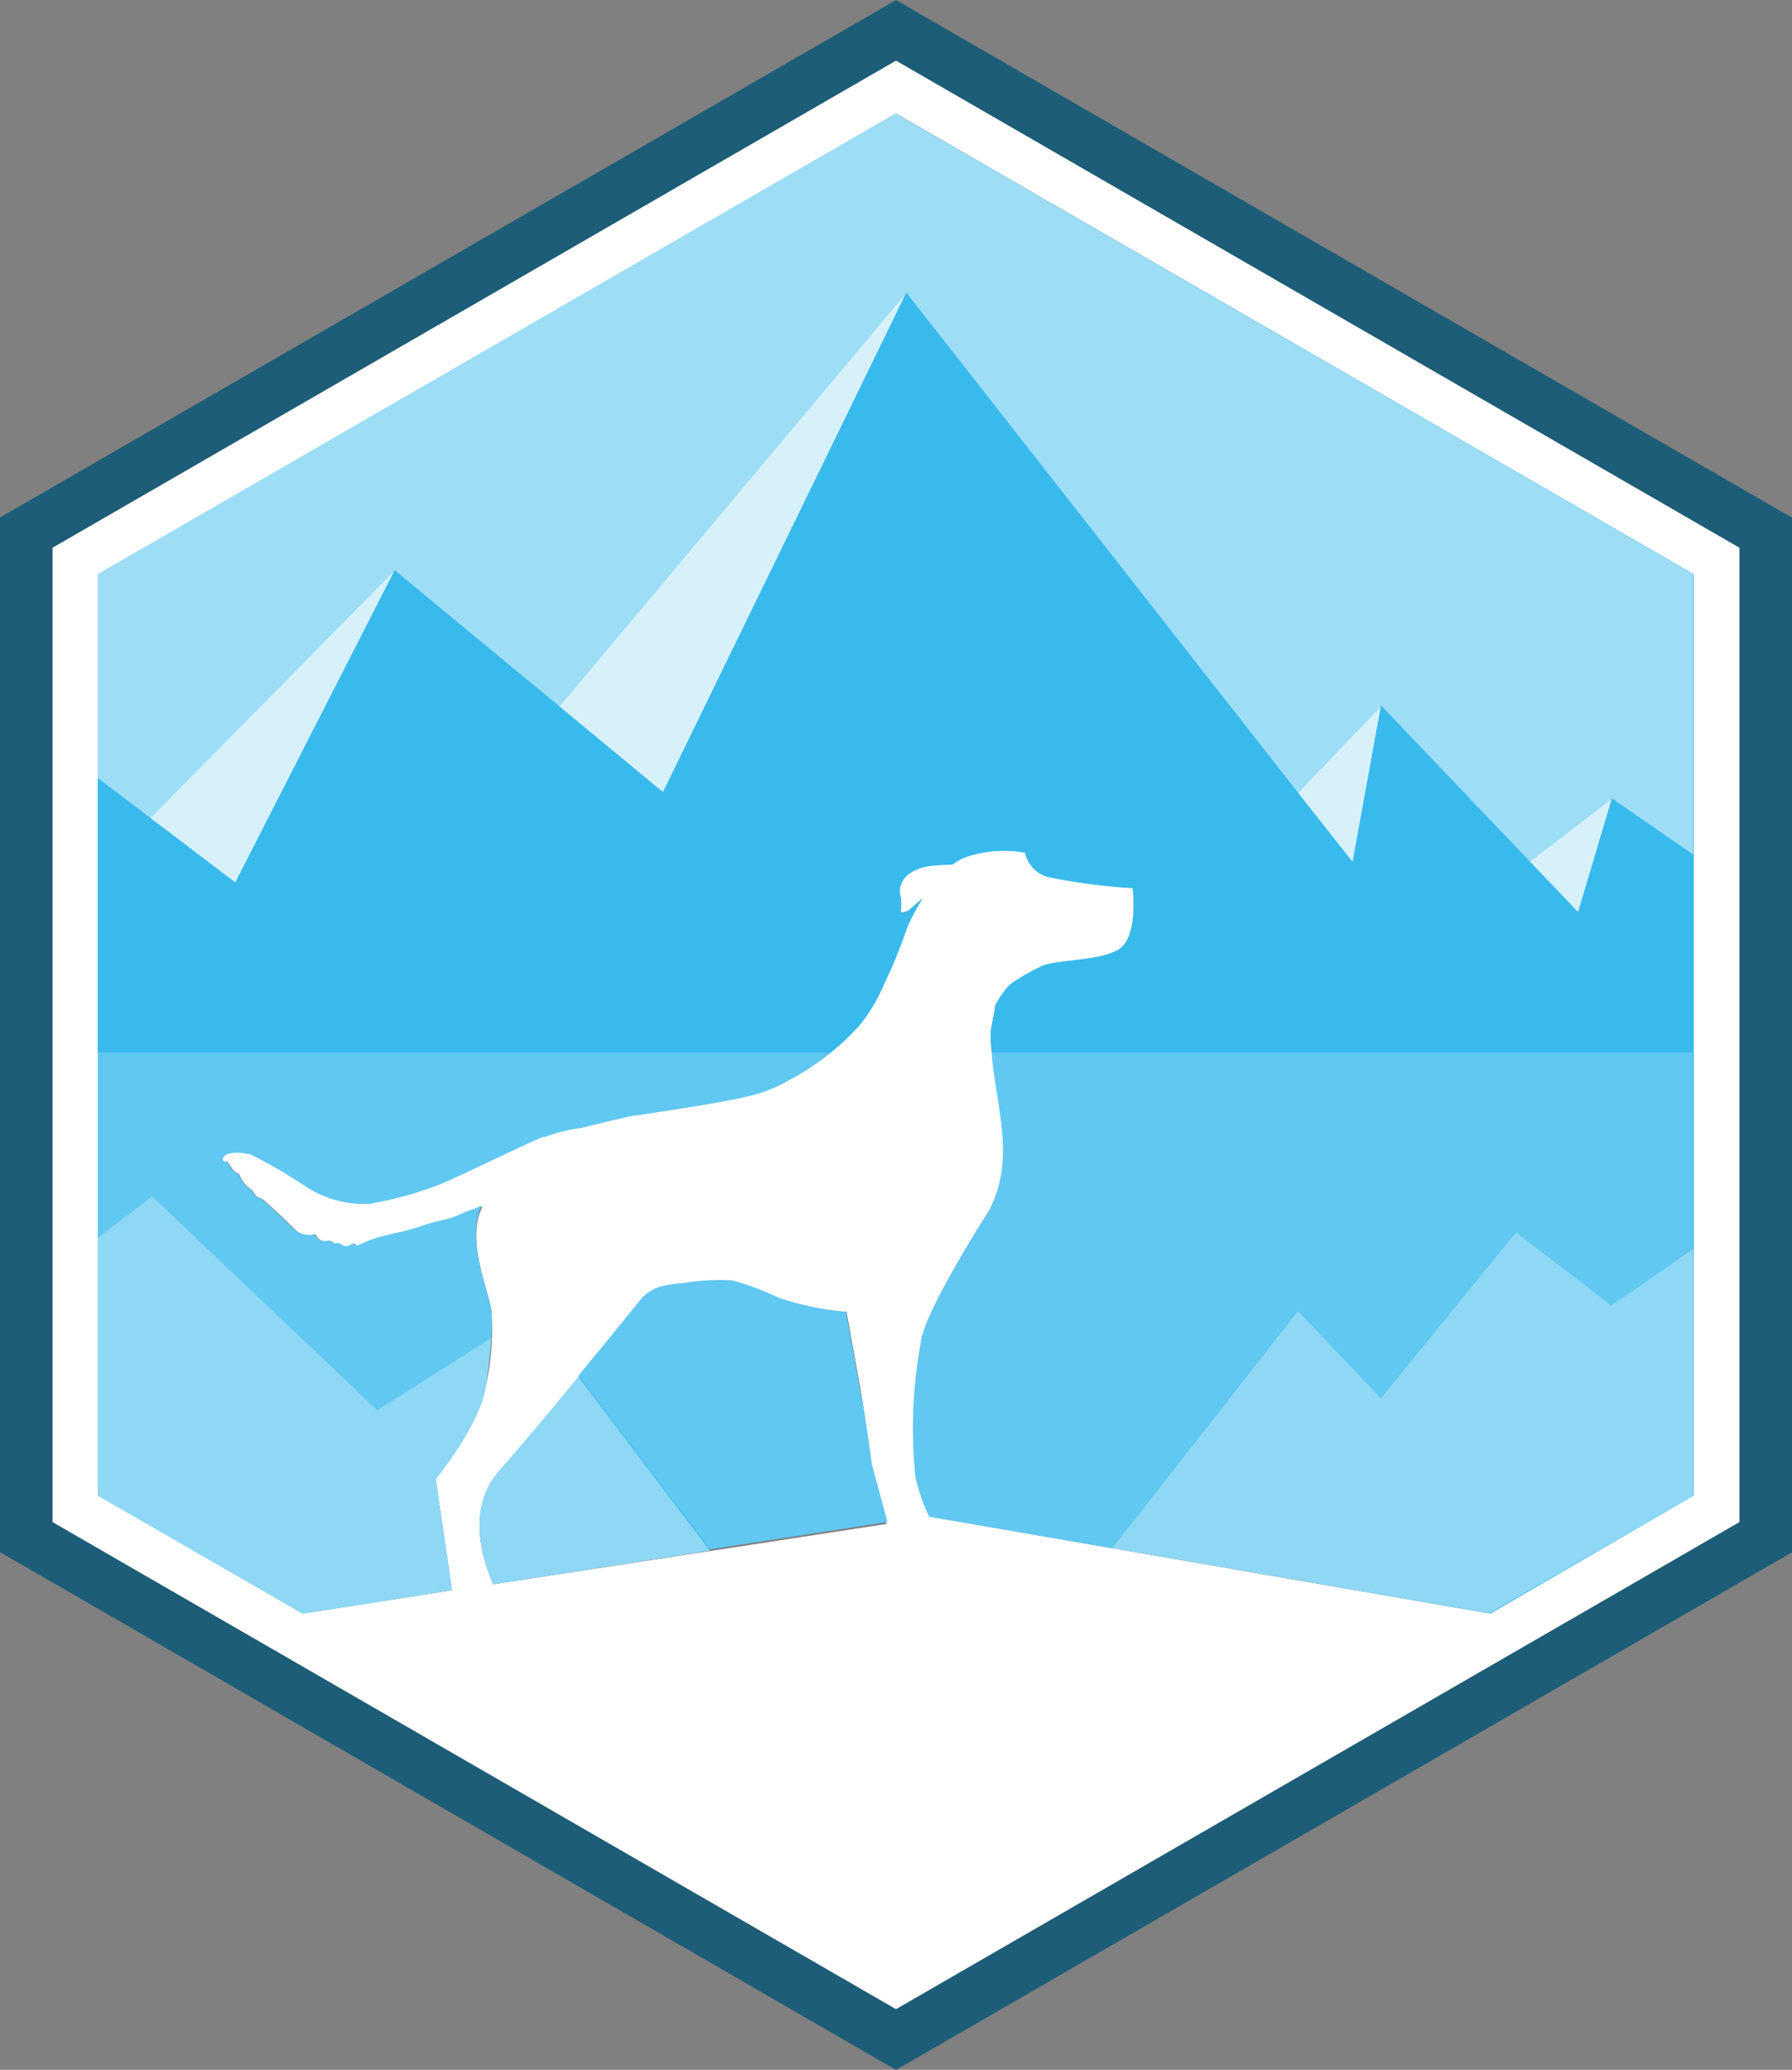 <svg xmlns="http://www.w3.org/2000/svg" viewBox="0 0 102.2 118.01"><rect x="0" y="0" width="102.2" height="118.01" fill="#808080" stroke="none"/><defs><style>.cls-1{fill:#39baed;}.cls-2{fill:none;}.cls-3{fill:#1d5d77;}.cls-4{fill:#fff;}.cls-5{fill:#9eddf6;}.cls-6{fill:#8ed8f5;}.cls-7{fill:#61c8f1;}.cls-8{fill:#d7f1fb;}</style></defs><title>Asset 3</title><g id="Layer_2" data-name="Layer 2"><g id="Logos"><g id="_Group_logo_small_" data-name="&lt;Group logo small&gt;"><path class="cls-1" d="M51.07,6.47,5.57,32.73V85.27L17.25,92l8.53-1.32-.93-6.34s2.57-3.16,2.86-5.33c.16-1.18.27-2,.31-2.73,0,0,0-.09,0-.13A6.81,6.81,0,0,0,28,74.65c-.18-1.15-1.28-3.65-.7-5.47,0-.16.12-.3.18-.46a3.72,3.72,0,0,1-.41.19c-.53.13-1,.45-1.53.58a13.46,13.46,0,0,0-1.54.42c-1,.35-2,.45-2.95.81L20.4,71a.15.15,0,0,1-.13,0s-.06-.07-.1-.09-.27.12-.42.15-.33-.22-.52-.2-.15.07-.23.05-.13-.11-.2-.13a.41.41,0,0,0-.16,0,.6.6,0,0,1-.7-.38,1.26,1.26,0,0,1-1.11-.21,2.72,2.72,0,0,1-.24-.24c-.26-.26-.54-.52-.81-.77l0,0-.6-.55a1.41,1.41,0,0,0-.37-.27.55.55,0,0,1-.24-.12.82.82,0,0,1-.12-.2,1,1,0,0,0-.31-.28,1.76,1.76,0,0,1-.51-.75c-.37-.13-.46-.44-.68-.7-.06-.07-.21,0-.25-.1s.12-.32.31-.37a2,2,0,0,1,1.06,0,2.8,2.8,0,0,1,.28.06,28.14,28.14,0,0,1,3.07,1.79,6.16,6.16,0,0,0,3.62,1,20.39,20.39,0,0,0,3.76-1c.8-.26,5.4-2.54,6.19-2.82h0l.11,0a8.19,8.19,0,0,1,2-.5l2.82-.6s5-.72,6.67-1.13A8.29,8.29,0,0,0,45,61.58a15.15,15.15,0,0,0,2.09-1.35L47.4,60l.08-.07a13.52,13.52,0,0,0,1.6-1.54,9.92,9.92,0,0,0,1.14-1.84l.64-1.39c.53-1.24.89-2.31.89-2.31a12.93,12.93,0,0,1,.86-1.61l-.64.55a.81.81,0,0,1-.46.23.12.12,0,0,1-.12,0c0-.06,0-.14,0-.2a3.32,3.32,0,0,0-.08-.94,1.31,1.31,0,0,1,.6-1.1,2.61,2.61,0,0,1,1.22-.41c.4-.05.81-.05,1.21-.08a2.66,2.66,0,0,1,1-.5,6.89,6.89,0,0,1,3.12-.18,1.86,1.86,0,0,0,1.24,1.38,33.41,33.41,0,0,0,4.9.64S65,53.31,63.82,54s-3.76.6-4.48,1a12.53,12.53,0,0,0-1.72,1.06,4.81,4.81,0,0,0-.78,1.07c0,.06-.05.13-.07.2l-.26,1.4c0,.37,0,.73.06,1.09V60l0,.28c.31,3.09,1.34,5.86-.17,8.77,0,0-3.5,5.45-3.85,7.3a27,27,0,0,0-.34,7.88A9.8,9.8,0,0,0,53,86.47L63.3,88.24l.12,0L85,92l11.61-6.7V32.73ZM21.51,80.4Zm1-47.88Z"/><path class="cls-1" d="M49,79c-.22-1.23-.76-4.2-.76-4.2A17.79,17.79,0,0,1,44.43,74a15.12,15.12,0,0,0-2.66-1,12.66,12.66,0,0,0-2.85.16,6,6,0,0,0-.92.11,2.53,2.53,0,0,0-1.39.72c-.35.43-1.87,2.32-3.62,4.44-1.55,1.89-3.29,4-4.52,5.35-1.86,2.09-1,5-.34,6.47l12.36-1.92,4.12-.64,6-.92-.88-3.27C49.52,82,49.31,80.48,49,79Z"/><polygon class="cls-2" points="5.6 32.74 5.6 85.28 51.1 111.54 96.6 85.28 96.6 32.74 51.1 6.47 5.6 32.74"/><g id="_Group_" data-name="&lt;Group&gt;"><path class="cls-3" d="M49.6,117.15l1.5.86,1.5-.86,48.1-27.78,1.5-.86v-59l-1.5-.86L52.6.87,51.1,0,49.6.87,1.5,28.64,0,29.5v59l1.5.86ZM3,31.23,51.1,3.46,99.2,31.23V86.78L51.1,114.55,3,86.78Z"/><path class="cls-4" d="M51.1,3.46,3,31.23V86.78l48.1,27.77L99.2,86.78V31.23ZM28.47,83.86c2.61-2.93,7.48-9,8.14-9.78a3.53,3.53,0,0,1,2.31-.84,12.66,12.66,0,0,1,2.85-.16,16,16,0,0,1,2.66,1,17.79,17.79,0,0,0,3.85.71s.54,3,.76,4.2c.27,1.53.48,3.08.64,4.63l.88,3.27L28.13,90.33C27.48,88.84,26.61,86,28.47,83.86ZM96.6,85.27,85,92,53,86.47a9.8,9.8,0,0,1-.77-2.29,26.94,26.94,0,0,1,.34-7.87c.35-1.86,3.85-7.31,3.85-7.31,1.74-3.35.11-6.52.08-10.21l.26-1.4c0-.07,0-.14.07-.2a4.81,4.81,0,0,1,.78-1.07,11.7,11.7,0,0,1,1.72-1c.72-.43,3.34-.29,4.48-1s.79-3.5.79-3.5a33.75,33.75,0,0,1-4.9-.65,1.85,1.85,0,0,1-1.24-1.37,6.77,6.77,0,0,0-3.12.17,2.81,2.81,0,0,0-1,.5c-.4,0-.81,0-1.21.08a2.61,2.61,0,0,0-1.22.41,1.31,1.31,0,0,0-.6,1.1,3.32,3.32,0,0,1,.08.94c0,.07,0,.14,0,.2a.12.12,0,0,0,.12,0,.7.7,0,0,0,.46-.23l.64-.55a12.93,12.93,0,0,0-.86,1.61s-.36,1.07-.89,2.31l-.64,1.39a9.6,9.6,0,0,1-1.14,1.84A14.2,14.2,0,0,1,45,61.58a8.29,8.29,0,0,1-2.39.93c-1.64.41-6.67,1.13-6.67,1.13l-2.82.6a8.74,8.74,0,0,0-2,.5l-.11,0h0c-.79.28-5.39,2.56-6.19,2.82a20.39,20.39,0,0,1-3.76,1,6.08,6.08,0,0,1-3.62-1,28.14,28.14,0,0,0-3.07-1.79,2.12,2.12,0,0,0-1.34,0c-.19,0-.38.16-.31.37s.19,0,.25.1c.22.26.31.57.68.7a1.71,1.71,0,0,0,.51.75,1.19,1.19,0,0,1,.31.28.67.67,0,0,0,.12.2.7.7,0,0,0,.24.13,1.37,1.37,0,0,1,.37.26l.65.6c.27.25.55.51.81.78a2.61,2.61,0,0,0,.24.23,1.23,1.23,0,0,0,1.11.21.59.59,0,0,0,.7.38.41.41,0,0,1,.16,0c.07,0,.12.11.2.13s.15,0,.23,0,.33.22.52.19.3-.25.42-.15.06.08.1.09a.15.15,0,0,0,.13,0l.61-.23c1-.36,2-.45,2.95-.81a13.46,13.46,0,0,1,1.54-.42c.54-.13,1-.45,1.53-.57l.41-.2c-.06.16-.13.3-.18.46-.58,1.82.52,4.32.7,5.47A14.76,14.76,0,0,1,27.71,79c-.29,2.17-2.86,5.33-2.86,5.33l.93,6.34L17.27,92,5.6,85.27V32.74L51.1,6.47,96.6,32.74Z"/></g><polygon class="cls-5" points="22.51 32.52 22.51 32.52 22.51 32.52 22.51 32.52 22.51 32.52 31.9 40.28 51.69 16.69 51.69 16.69 74.03 45.2 78.77 40.25 78.77 40.25 78.77 40.25 78.77 40.25 78.77 40.25 87.24 49.13 91.93 45.53 91.93 45.53 96.57 48.73 96.57 32.74 51.07 6.47 5.57 32.74 5.57 44.36 8.57 46.64 22.51 32.52"/><path class="cls-6" d="M27.71,79c.16-1.17.27-2,.31-2.73l-6.5,4.11h0L8.68,68.2,5.57,70.56V85.27L17.25,92l8.53-1.33-.93-6.34S27.42,81.19,27.71,79Z"/><polygon class="cls-6" points="91.93 74.4 91.93 74.4 86.48 70.22 78.77 79.68 74.03 74.72 63.42 88.27 84.96 91.97 96.57 85.28 96.57 71.19 91.93 74.4"/><path class="cls-6" d="M28.47,83.86c-1.86,2.09-1,5-.34,6.47l12.36-1.92L33,78.51C31.44,80.4,29.7,82.48,28.47,83.86Z"/><polygon class="cls-7" points="21.51 80.4 21.52 80.4 21.51 80.4 21.51 80.4"/><polygon class="cls-7" points="78.77 79.68 78.77 79.68 78.77 79.68 78.77 79.68"/><polygon class="cls-8" points="78.77 40.25 78.77 40.25 78.77 40.25 78.77 40.25"/><polygon class="cls-8" points="22.51 32.52 22.51 32.52 22.51 32.52 22.51 32.52"/><polygon class="cls-8" points="77.15 49.17 78.77 40.25 74.03 45.2 77.15 49.17"/><polygon class="cls-8" points="37.81 45.17 51.69 16.69 31.9 40.28 37.81 45.17"/><polygon class="cls-8" points="87.24 49.13 90.01 52.03 91.93 45.53 87.24 49.13"/><polygon class="cls-8" points="13.42 50.32 22.51 32.52 8.57 46.64 13.42 50.32"/><polygon class="cls-7" points="21.51 80.4 21.51 80.4 21.51 80.4 21.51 80.4"/><polygon class="cls-7" points="78.77 79.68 78.77 79.68 78.77 79.68 78.77 79.68"/><path class="cls-7" d="M49,79c-.22-1.23-.76-4.2-.76-4.2A17.79,17.79,0,0,1,44.43,74a16,16,0,0,0-2.66-1,12.66,12.66,0,0,0-2.85.16,5.37,5.37,0,0,0-.92.12,2.41,2.41,0,0,0-1.39.72c-.35.43-1.87,2.31-3.62,4.43l7.5,9.9,4.12-.63,6-.93-.88-3.27C49.52,82,49.31,80.48,49,79Z"/><path class="cls-7" d="M56.57,60l0,.28c.31,3.09,1.34,5.86-.17,8.77,0,0-3.5,5.45-3.85,7.31a26.94,26.94,0,0,0-.34,7.87A9.8,9.8,0,0,0,53,86.47L63.3,88.25l.12,0L74,74.72l4.74,5,7.72-9.46,5.44,4.18h0l4.64-3.21V60Z"/><path class="cls-7" d="M35.91,63.64s5-.72,6.67-1.13A8.29,8.29,0,0,0,45,61.58a15.15,15.15,0,0,0,2.09-1.35L47.4,60H5.57V70.56L8.68,68.2,21.51,80.4h0L28,76.29s0-.08,0-.13A6.81,6.81,0,0,0,28,74.65c-.18-1.15-1.28-3.65-.7-5.47,0-.16.12-.3.18-.46l-.41.2c-.53.12-1,.44-1.53.57a13.46,13.46,0,0,0-1.54.42c-1,.36-2,.45-2.95.81L20.4,71a.15.15,0,0,1-.13,0s-.06-.06-.1-.09-.27.12-.42.15-.33-.21-.52-.19-.15.06-.23,0-.13-.11-.2-.13a.41.41,0,0,0-.16,0,.59.59,0,0,1-.7-.38,1.23,1.23,0,0,1-1.11-.21,2.61,2.61,0,0,1-.24-.23c-.26-.27-.54-.53-.81-.78l0,0-.6-.56a1.37,1.37,0,0,0-.37-.26.7.7,0,0,1-.24-.13.67.67,0,0,1-.12-.2,1.19,1.19,0,0,0-.31-.28,1.71,1.71,0,0,1-.51-.75c-.37-.13-.46-.44-.68-.7-.06-.07-.21,0-.25-.1s.12-.32.31-.37a2.11,2.11,0,0,1,1.06,0c.09,0,.19,0,.28.06a28.14,28.14,0,0,1,3.07,1.79,6.08,6.08,0,0,0,3.62,1,20.39,20.39,0,0,0,3.76-1c.8-.26,5.4-2.54,6.19-2.82h0l.11,0a8.74,8.74,0,0,1,2-.5Z"/><polygon class="cls-1" points="22.51 32.52 22.51 32.52 22.51 32.52 22.51 32.52"/><path class="cls-1" d="M91.93,45.53h0L90,52l-2.77-2.9-8.47-8.88h0l-1.62,8.92L74,45.2,51.69,16.69h0L37.81,45.17,31.9,40.28l-9.39-7.76h0l-9.09,17.8L8.57,46.64l-3-2.28V60H47.4l.08-.07a13.52,13.52,0,0,0,1.6-1.54,9.6,9.6,0,0,0,1.14-1.84l.64-1.39c.53-1.24.89-2.31.89-2.31a12.93,12.93,0,0,1,.86-1.61l-.64.55a.7.7,0,0,1-.46.23.12.12,0,0,1-.12,0c0-.06,0-.13,0-.2a3.32,3.32,0,0,0-.08-.94,1.31,1.31,0,0,1,.6-1.1,2.61,2.61,0,0,1,1.22-.41c.4-.05.81-.05,1.21-.08a2.81,2.81,0,0,1,1-.5,6.77,6.77,0,0,1,3.12-.17,1.85,1.85,0,0,0,1.24,1.37,33.75,33.75,0,0,0,4.9.65s.36,2.77-.79,3.5-3.76.6-4.48,1a11.7,11.7,0,0,0-1.72,1,4.81,4.81,0,0,0-.78,1.07c0,.06-.05.13-.07.2l-.26,1.4c0,.37,0,.73.06,1.09V60h40V48.73Z"/></g></g></g></svg>
